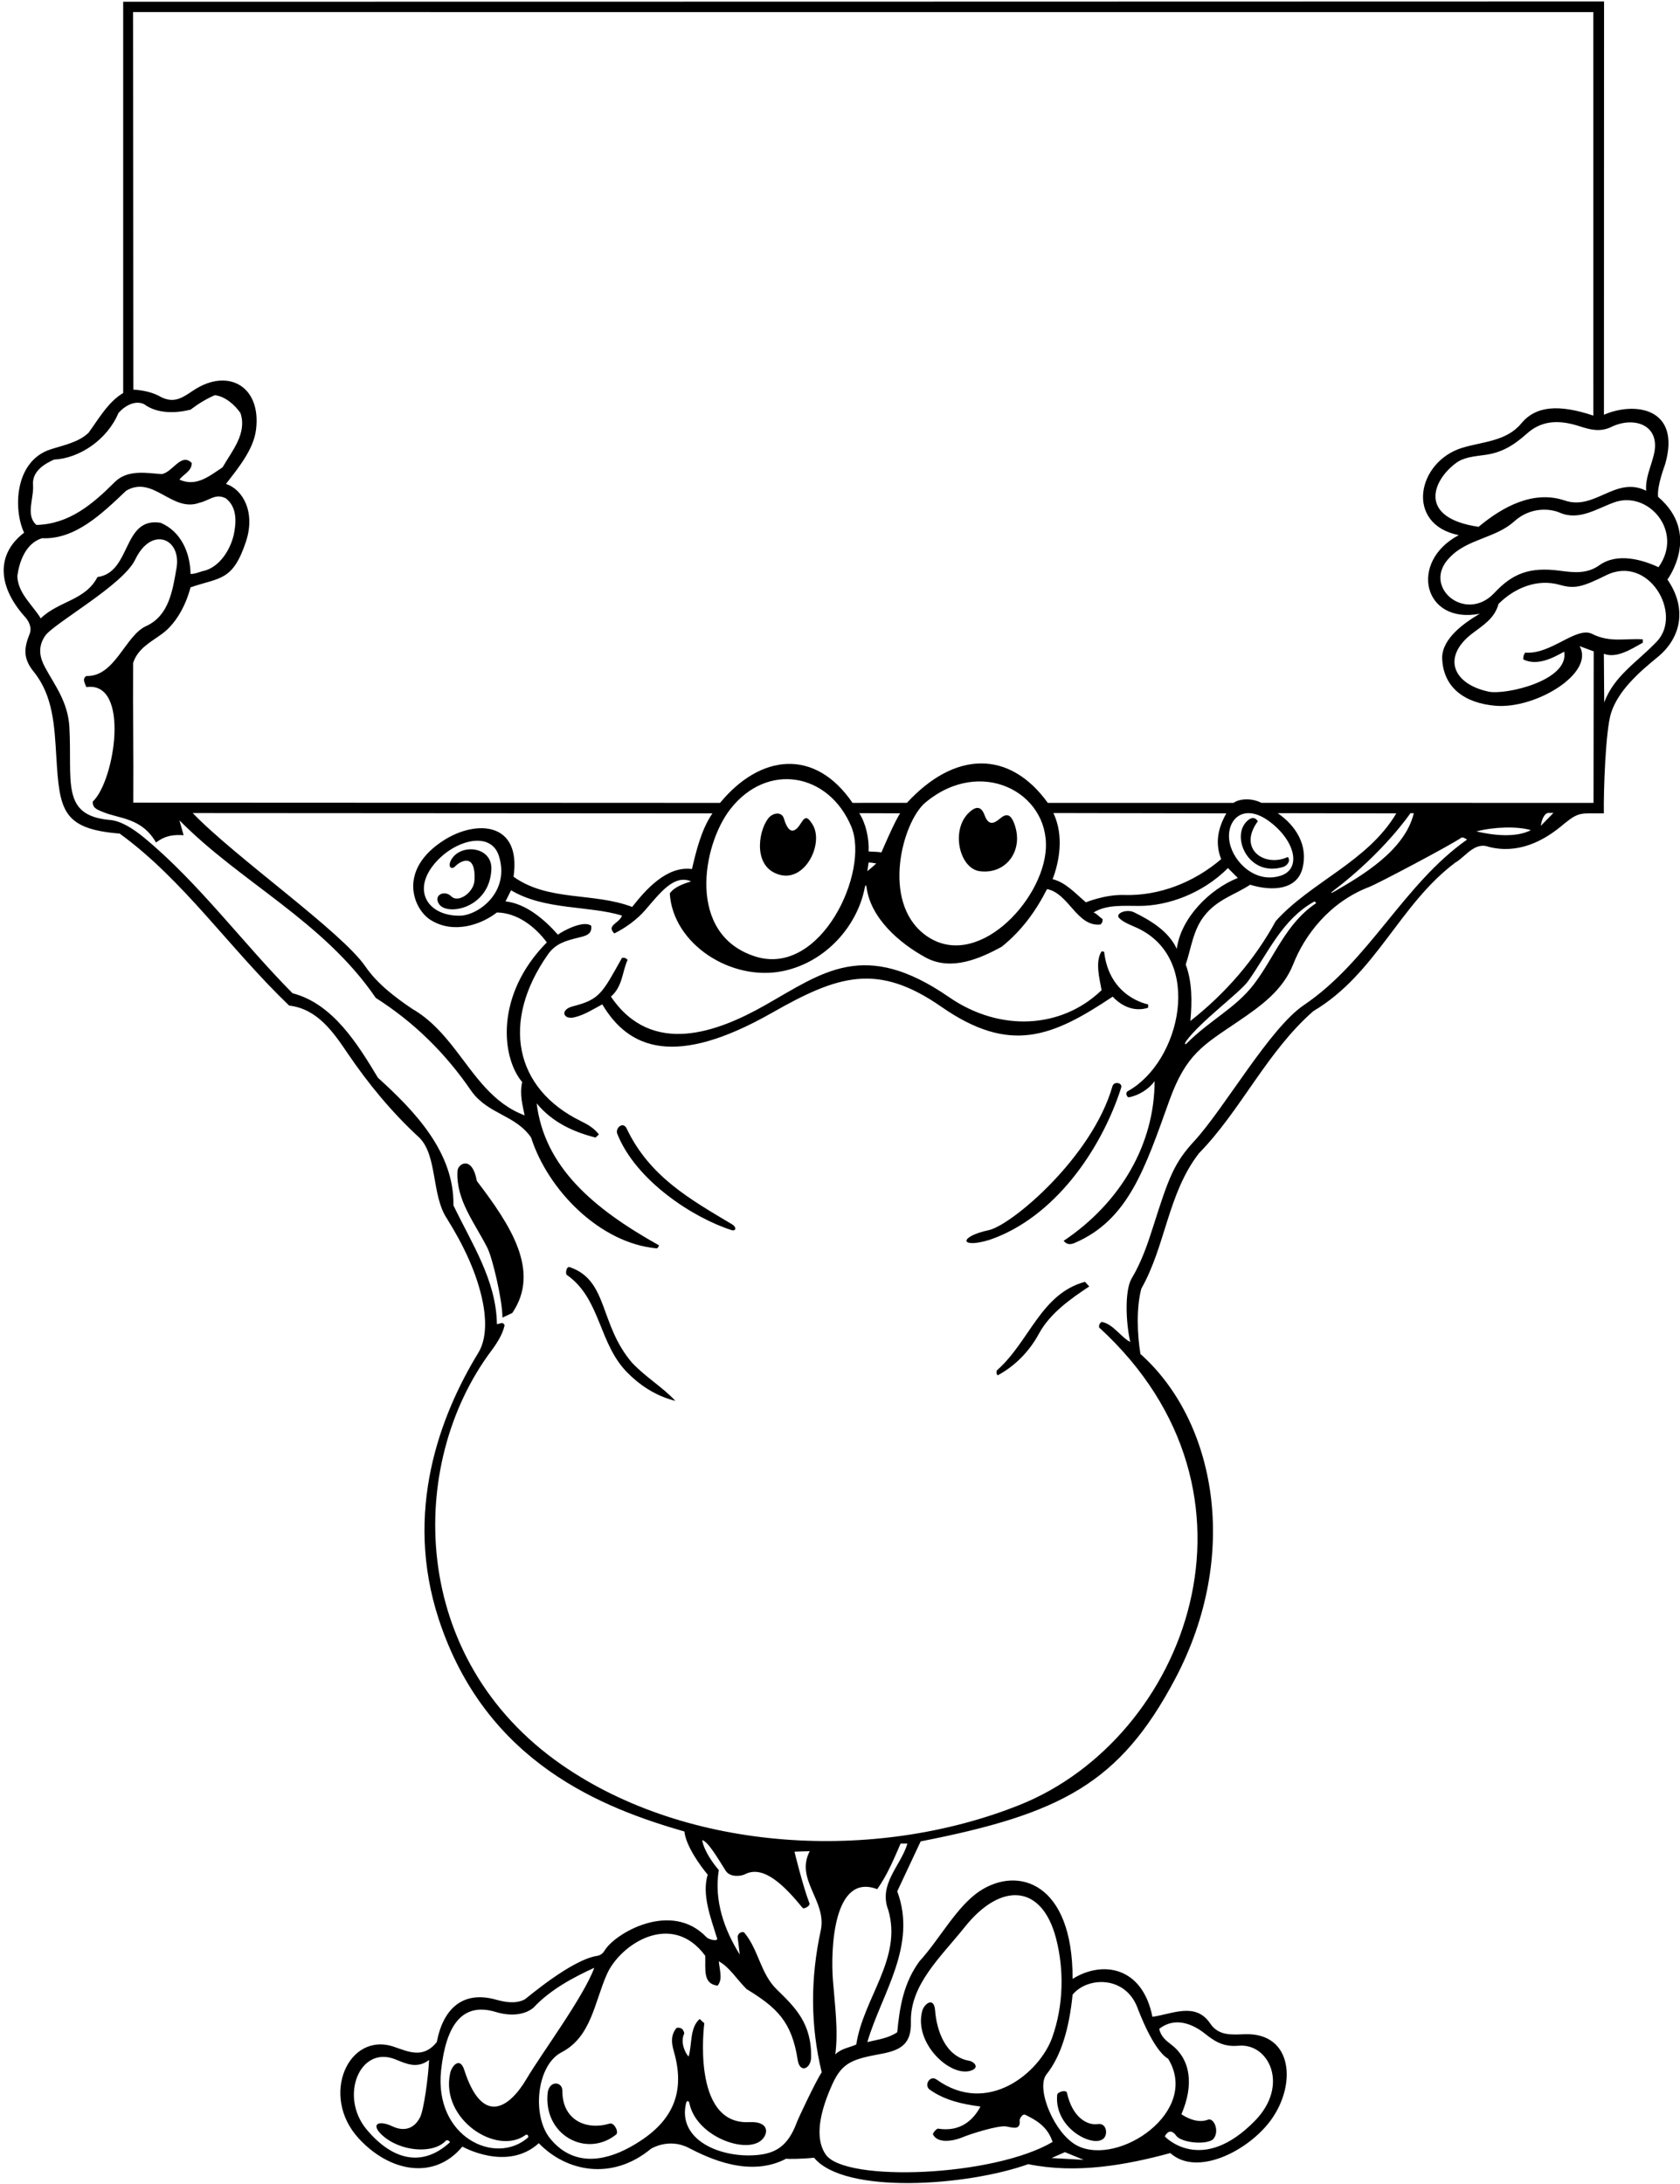 <?xml version="1.0" encoding="UTF-8"?>
<svg xmlns="http://www.w3.org/2000/svg" xmlns:xlink="http://www.w3.org/1999/xlink" width="414pt" height="538pt" viewBox="0 0 414 538" version="1.1">
<g id="surface1">
<path style=" stroke:none;fill-rule:nonzero;fill:rgb(0%,0%,0%);fill-opacity:1;" d="M 408.605 122.406 C 408.273 119.781 410.199 114.848 410.363 114.281 C 414.312 100.43 402.812 98.879 395.258 102.176 L 395.285 0.363 C 383.645 0.391 30.355 0.434 30.355 0.434 L 30.355 96.82 C 26.637 99.023 24.32 103.199 21.816 106.617 C 19.309 109.008 15.664 109.656 12.414 110.719 C 3.52 113.633 3.262 125.582 5.941 131.227 C -0.812 136.391 -0.73 144.129 5.941 151.73 C 7.051 152.852 7.945 154.57 7.309 156.145 C 5.82 159.836 5.719 162.281 8.34 165.523 C 13.105 171.422 13.422 178.906 13.871 186.312 C 14.672 199.418 15.195 204.219 29.484 205.352 C 45.207 216.742 56.598 233.68 71.258 247.73 C 78.262 248.52 82.246 254.434 85.664 259.48 C 90.727 266.957 96.582 274.059 103.309 280.238 C 107.836 284.688 106.301 294.484 110.145 300.211 C 114.16 306.648 117.625 313.73 119.039 321.133 C 119.57 323.918 120.215 329.426 117.887 333.234 C 108.441 348.684 99.434 372.355 108.117 398.883 C 119.777 434.496 148.879 445.5 168.656 451.199 C 169.035 454.77 172.59 459.676 174.398 461.832 C 172.887 466.762 175.184 472.543 176.719 477.555 C 176.953 478.336 174.68 477.848 174.098 477.238 C 165.406 468.109 151.594 476.27 149.031 480.465 C 148.668 481.055 148.23 481.586 147.281 481.809 C 140.828 482.719 129.773 492.312 129.312 492.555 C 127.102 493.707 124.559 493.266 122.188 492.609 C 113.719 490.266 109.102 495.258 107.637 503.074 C 104.312 507.207 100.727 505.48 97.133 504.246 C 85.848 500.363 78.781 516.312 88.363 526.77 C 96.039 535.141 107.055 537.141 113.941 528.82 C 113.941 528.82 124.969 535.094 132.777 527.984 C 139.469 534.938 150.766 537.359 160.422 529.352 C 160.422 529.352 164.797 526.598 169.699 529.129 C 174.594 531.656 184.727 536.555 193.766 531.781 C 193.914 531.934 198.262 531.844 200.602 531.555 C 208.051 540.637 238.094 538.609 253.387 533.148 C 265.309 535.578 277.461 533.375 288.398 530.414 C 295.008 536.363 307.648 529.824 313.117 522.387 C 319.613 513.551 318.551 500.785 306.855 501.133 C 303.645 501.23 300.309 501.652 298.195 498.441 C 294.578 493.152 288.93 496.16 283.992 496.844 C 281.531 484.5 271.742 482.883 264.32 487.504 C 264.379 463.816 250.93 459.645 241.5 465.832 C 235.75 469.605 231.5 477.824 226.574 483.176 C 222.699 488.492 221.715 494.262 221.105 500.645 C 218.902 502.16 216.215 502.465 213.738 503.074 C 217.23 491.148 226.117 479.375 221.105 465.934 L 226.879 453.629 C 261.363 446.879 275.934 439.359 289.555 413.66 C 305.879 382.859 299.461 349.938 281.031 333.555 C 280.27 328.844 279.969 322.312 281.258 317.453 C 287.258 306.895 287.789 293.984 295.461 284.109 C 305.789 273.555 312.172 259.121 323.637 249.098 C 339.133 239.906 344.828 222.82 358.652 212.488 C 361.082 211.121 363.359 207.324 366.852 208.617 C 373.914 210.438 380.297 207.402 385.461 202.922 C 389.262 199.848 389.613 200.441 395.234 200.379 C 395.148 194.758 395.66 179.82 397.02 175.625 C 398.777 170.188 403.754 165.734 408.43 161.926 C 414.48 157.004 415.676 149.652 410.902 142.77 C 410.902 142.77 419.312 131.52 408.605 122.406 Z M 396.93 105.25 C 402.547 102.441 409.227 104.578 407.602 111.816 C 406.949 114.727 405.402 117.746 405.664 120.895 C 398.129 117.164 393.074 125.836 385.602 123.305 C 377.992 120.73 370.48 124.684 364.359 129.785 C 349.152 127.547 353.078 118.184 358.926 113.984 C 360.871 112.586 363.469 112.422 366.055 112.055 C 369.883 111.516 372.836 109.906 376.273 106.816 C 380.348 103.152 384.973 103.629 389.305 105.027 C 391.73 105.812 394.207 106.504 396.93 105.25 Z M 8.145 119.527 C 7.84 116.109 10.953 114.285 13.309 113.223 C 19.613 112.922 26.449 108.285 29.18 101.758 C 30.852 99.855 33.359 98.566 35.484 99.555 C 38.75 101.984 43.309 101.832 46.953 100.922 C 48.852 99.477 50.828 98.262 52.953 97.352 C 55.535 97.656 57.891 99.781 59.258 101.758 C 60.93 106.77 57.207 111.023 54.852 115.121 C 51.434 117.402 48.32 119.984 44.219 118.16 C 45.207 116.793 47.258 116.109 47.258 114.059 C 44.598 111.402 42.547 116.414 39.816 116.793 C 36.32 116.566 31.535 115.578 28.348 118.691 C 22.727 124.312 17.031 129.098 8.98 129.324 C 6.246 126.973 8.371 122.793 8.145 119.527 Z M 4.27 141.934 C 4.727 138.516 6.246 133.883 10.348 132.59 C 18.547 132.973 25.156 126.516 31.082 120.895 C 37.766 116.945 42.398 126.363 49.156 123.855 C 51.586 123.324 53.105 121.426 55.688 122.793 C 58.574 125.07 58.195 128.945 57.586 131.832 C 56.75 135.324 54.32 139.426 50.523 140.566 C 49.309 140.793 48.246 141.402 46.953 141.402 C 46.879 136.16 44.598 130.922 39.586 128.793 C 30.094 127.273 32.449 141.023 24.016 142.16 C 21.055 147.934 14.371 148.086 10.043 152.34 C 8.066 149.074 4.422 146.188 4.27 141.934 Z M 110.82 527.809 C 104.188 533.863 96.84 532.359 90.348 524.602 C 83.562 516.496 88.613 503.734 97.492 507.352 C 100.148 508.434 102.801 509.703 105.738 507.477 C 105.562 511.457 104.473 519.742 103.508 521.621 C 102.078 524.398 99.617 525.207 96.684 523.824 C 93.188 522.176 91.281 523.34 94.168 525.996 C 98.57 530.051 106.738 530.758 109.867 527.371 C 110.203 527.004 111.051 527.598 110.82 527.809 Z M 129.512 525.961 C 130.043 525.574 130.305 526.418 130.129 526.574 C 122.098 533.645 106.887 526.441 108.707 509.961 C 109.914 499.016 113.812 493.117 122.207 495.664 C 125.262 496.594 128.945 496.637 131.41 494.645 C 135.664 490.086 141.434 487.066 146.449 484.77 C 143.828 491.941 133.348 506.027 129.758 512.129 C 125.484 519.398 118.852 523.789 114.398 509.918 C 113.344 506.625 111.328 508.891 110.926 510.758 C 108.488 522.098 122.41 531.16 129.512 525.961 Z M 196.312 522.965 C 194.203 528.59 191.242 530.477 186.566 530.898 C 177.57 531.715 166.828 527.207 169.086 518.039 C 169.23 517.449 169.754 517.488 169.875 518.094 C 171.453 525.918 182.574 530.258 187.004 527.703 C 189.352 526.352 190.105 522.512 184.625 522.793 C 170.23 523.531 173.562 498.441 173.562 498.441 L 172.422 497.379 C 169.914 499.578 170.602 503.605 169.688 506.645 C 168.836 505.754 167.562 503.074 168.625 500.945 C 168.406 499.641 167.562 499.426 166.727 499.578 C 165.219 501.367 165.477 503.359 166.051 505.348 C 169.293 516.551 164.879 523.672 155.188 528.992 C 148.426 532.699 140.996 533.5 135.57 526.828 C 131.031 521.254 132.203 508.793 138.359 505.602 C 145.727 501.781 146.449 493.332 149.57 486.328 C 152.844 478.973 165.52 470.605 173.789 481.809 C 173.918 485.055 173.105 488.719 176.828 489.176 C 178.117 487.656 177.375 485.578 177.133 483.176 C 179.789 484.617 181.461 487.504 183.969 490.012 C 191.43 494.578 195.109 497.977 196.574 507.473 C 197.102 510.879 199.82 509.629 199.879 506.859 C 200.043 498.434 195.91 494.488 191.445 490.137 C 187.344 486.145 186.988 480.348 183.359 476.035 C 182.523 475.809 181.914 476.34 181.766 477.098 L 182.297 481.504 C 178.496 475.426 175.914 468.211 177.133 460.695 C 175.758 459.078 173.562 456.137 173.031 453.328 C 174.453 453.594 176.93 457.859 178.82 460.852 C 179.945 462.629 182.766 462.16 183.562 461.738 C 188.156 459.324 193.355 464.582 197.797 470.031 C 198.094 470.391 199.719 469.516 199.48 468.898 C 197.852 464.715 195.785 456.172 195.785 456.172 C 196.973 456.102 198.312 456.086 199.535 456.059 C 195.891 463.047 203.789 468.289 202.27 475.504 C 199.688 487.352 199.688 498.973 202.496 510.516 C 201.055 512.645 196.785 521.695 196.312 522.965 Z M 259.141 531.637 L 262.422 530.188 L 267.055 532.086 Z M 297.082 501.117 C 300.059 503.523 302.188 504.234 305.316 503.969 C 312.676 503.352 317.773 513.723 309.273 522.438 C 296.027 536.016 287.031 526.312 287.031 526.312 C 288.062 524.391 289.184 525.172 289.855 526.145 C 290.93 527.691 296.535 528.523 298.801 527.148 C 300.73 525.348 299.203 521.594 297.664 522.195 C 294.582 523.395 291.133 520.844 291.133 520.844 C 294.227 513.703 293.449 507.395 288.672 503.73 C 287.316 502.691 286.059 501.684 285.664 499.809 C 289.512 496.812 293.84 498.496 297.082 501.117 Z M 280.254 494.48 C 280.594 495.344 284.145 505.047 287.867 507.176 C 295.844 520.23 275.688 533.684 265.555 528.637 C 259.848 525.793 255.16 514.449 257.883 511.031 C 261.445 506.559 263.457 499.906 264.32 491.375 C 268.016 486.945 277.199 486.691 280.254 494.48 Z M 217.176 505.969 C 222.32 505.031 224.598 503.281 224.473 498.109 C 224.258 488.891 231.828 482.145 237.746 474.73 C 246.695 463.52 256.777 464.195 260.242 477.531 C 262.273 485.34 262.074 494.121 259.301 501.918 C 256.234 510.551 243.438 521.352 230.832 512.32 C 229.125 511.098 227.629 513.734 229.117 514.793 C 232.781 517.395 237.098 518.371 241.613 518.945 C 239.824 522.383 236.543 525.273 231.156 524.395 C 230.828 524.34 229.77 525.531 229.93 525.852 C 231.059 528.082 234.758 527.555 237.398 526.445 C 239.164 525.707 246.152 523.473 248.039 523.867 C 249.93 524.258 251.512 524.68 251.266 522.355 C 251.223 521.941 252.008 520.664 252.629 520.973 C 255.016 522.152 258.121 523.703 259.387 527.68 C 244.793 536.258 208.32 537.641 203.504 530.809 C 201.34 527.742 201.078 522.371 205.082 513.52 C 207.512 508.152 209.922 507.293 217.176 505.969 Z M 218.902 470.566 C 222.398 482.492 212.754 492.211 211.004 503.68 C 209.258 504.441 207.281 504.668 205.84 506.109 C 206.621 500.395 205.734 493.961 205.258 487.871 C 204.668 480.352 205.305 461.254 216.168 465.402 C 218.676 461.906 220.27 457.961 221.941 454.16 L 223.613 454.16 C 222.02 459.629 216.398 464.109 218.902 470.566 Z M 321.301 247.617 C 312.863 253.312 301.742 273.039 294.277 281.133 C 289.391 286.426 288.047 289.953 284.219 302.031 C 282.801 306.512 281.277 310.949 278.828 315.023 C 277.18 317.961 277.387 325.504 278.523 330.594 C 276.246 329.453 274.27 326.109 271.461 325.656 C 270.93 326.035 270.777 326.492 270.852 327.023 C 315.527 367.918 292.25 428.293 251.223 444.668 C 215.414 458.961 169.422 456.246 138.453 434.785 C 100.645 408.582 100.254 360.73 120.984 332.891 C 122.516 330.84 123.855 328.73 124.348 326.492 C 123.891 325.426 123.055 326.262 122.449 326.188 C 122.297 315.402 116.219 306.289 111.738 296.945 C 111.965 283.809 102.094 273.629 93.133 265.504 C 88.27 257.453 82.117 247.273 72.094 244.691 C 60.109 232.641 48.988 217.496 35.559 206.398 C 32.699 204.035 29.758 202.23 27.098 202 C 14.902 200.949 17.832 192.516 17.098 179.129 C 16.754 172.918 13.488 168.816 11.121 164.438 C 9.82 162.027 9.215 159.484 11.105 156.668 C 13.199 153.574 30.301 144.176 33.309 137.871 C 37.332 129.453 44.777 132.652 43.496 139.977 C 42.527 145.496 41.645 151.672 36.016 154.238 C 30.852 156.547 28.348 166.77 21.281 166.539 C 20.145 167.227 20.98 168.438 21.281 169.273 C 32.129 167.68 28.348 192.285 22.879 197.453 C 22.715 199.078 24.023 199.469 25.203 199.973 C 29.398 201.766 34.855 201.355 38.449 207.555 C 40.879 205.73 42.844 205.629 45.246 205.754 L 44.219 202.086 C 59.258 217.352 79.688 226.922 92.598 245.832 C 102.016 251.832 109.766 259.426 116.145 268.77 C 120.301 274.57 127.004 274.617 130.879 280.238 C 135.008 293.156 147.828 306.297 161.848 307.539 C 162.008 307.555 162.52 306.859 162.352 306.766 C 146.121 297.695 134.176 287.453 132.246 271.809 C 136.117 276.516 141.359 278.871 146.754 280.238 L 147.586 279.477 C 146.414 277.914 144.793 276.996 143.109 276.172 C 126.758 268.145 123.406 251.676 135.023 235.133 C 136.938 232.402 139.5 231.754 142.254 231.059 C 144.074 230.594 145.992 230.355 145.688 228.059 C 143.789 226.617 138.75 229.312 137.484 230.262 C 134.066 226.391 129.512 222.59 124.574 222.059 L 125.941 219.324 C 134.219 224.262 145.004 223.047 153.281 225.555 C 152.602 227.527 149.336 227.906 151.383 229.961 C 154.043 228.629 156.895 226.629 158.98 224.223 C 162.762 219.859 166.086 215.371 170.297 217.121 C 168.473 217.738 166.27 218.414 165.055 220.086 C 165.801 232.609 180.293 241.914 193.062 239.203 C 203.449 236.996 211.227 228.223 213.09 218.746 C 213.246 217.93 213.449 217.887 213.555 218.664 C 214.586 226.234 221.633 232.379 228.246 235.961 C 234.473 239.227 241.461 236.188 246.852 233.227 C 251.789 229.273 255.281 224.414 258.02 219.023 C 263.41 220.086 265.387 228.363 271.156 227.758 C 271.613 227.453 271.766 226.922 271.688 226.391 C 270.93 225.934 270.32 225.098 269.484 224.793 C 272.684 222.812 276.789 223.18 280.809 223.176 C 287.703 223.164 296.242 220.215 302.602 213.855 L 305.031 216.285 C 297.969 219.098 290.98 226.238 289.992 233.758 C 287.977 229.379 283.48 226.719 279.418 224.727 C 277.664 223.867 274.539 225.02 275.898 226.273 C 277.062 227.352 278.719 227.898 280.273 228.621 C 296.734 236.301 290.922 261.559 277.992 268.77 C 277.137 269.211 277.77 270.398 278.195 270.32 C 280.613 269.879 283.172 268.273 284.523 266.34 C 284.523 281.832 276.172 296.262 262.117 305.68 C 262.957 306.727 263.91 306.598 264.852 306.191 C 278.098 300.504 282.176 287.766 288.152 271.152 C 292.309 259.609 296.559 257.449 305.121 251.629 C 310.703 247.836 316.148 243.965 318.699 237.508 C 321.484 230.469 327.488 222.32 337.434 218.492 C 339.625 217.648 357.902 207.965 360.031 206.418 C 360.477 206.098 361.008 206.551 361.531 206.828 C 345.82 217.891 337.422 236.73 321.301 247.617 Z M 170.523 214.086 C 164.297 213.25 159.055 219.25 155.789 223.426 C 146.219 219.781 135.133 222.137 126.551 215.984 C 128.52 202.43 117.379 201.957 109.496 206.926 C 97.832 214.281 101.859 223.961 106.09 226.621 C 111.801 230.223 118.645 227.754 122.449 224.793 C 127.535 224.871 131.941 228.363 134.754 232.16 C 121.977 245.074 123.52 260.457 128.676 266.566 C 127.98 269.805 128.855 272.441 129.281 274.77 C 121.402 271.824 117.145 264.969 112.199 258.586 C 109.234 254.758 106.023 251.102 101.637 248.566 C 97.406 245.727 92.969 242.359 90.062 238.121 C 84.152 229.496 58.137 211.344 47.484 200.301 L 175.559 200.379 C 172.824 204.328 171.512 209.832 170.523 214.086 Z M 179.961 199.348 C 189.047 187.672 204.184 190.344 209.77 203.605 C 214.402 214.617 202.305 240.812 186.09 235.625 C 169.133 230.199 173.066 208.211 179.961 199.348 Z M 113.309 225.586 C 105.703 225.656 101.75 219.816 106.562 213.422 C 111.324 207.098 120.887 204.312 122.949 210.883 C 125.758 219.82 117.793 225.547 113.309 225.586 Z M 217.211 209.984 C 216.016 209.82 215.184 209.832 214.043 209.758 C 214.195 206.641 213.414 202.914 211.742 200.328 L 221.832 200.363 C 220.531 202.16 217.211 209.984 217.211 209.984 Z M 228.027 197.727 C 241.621 186.34 258.473 195.152 257.73 209.055 C 257.031 222.035 240.352 239.613 227.918 230.27 C 217.062 222.109 222.43 202.414 228.027 197.727 Z M 215.941 212.719 C 215.105 213.484 214.496 214.008 213.738 214.617 L 214.043 212.488 C 214.691 212.461 215.336 212.641 215.941 212.719 Z M 259.578 200.293 L 302.203 200.379 C 300.074 204.102 299.41 207.781 300.93 211.656 C 294.227 217.371 285.699 220.758 276.934 220.484 C 272.355 220.34 267.59 222.289 267.59 222.289 C 265.004 220.086 262.574 217.352 259.387 216.59 C 260.953 212.562 262.305 205.965 259.578 200.293 Z M 314.371 226.922 C 309.281 236.262 302.145 244.617 293.336 251.527 C 293.789 246.82 293.789 241.809 292.195 237.629 C 293.562 233.527 294.02 229.047 296.828 225.555 C 300.02 221.527 304.27 220.465 308.066 217.961 C 313.879 219.715 319.559 219.039 320.918 214.082 C 322.5 208.332 319.336 203.398 314.855 200.328 L 344.086 200.379 C 337.02 212.305 323.105 217.199 314.371 226.922 Z M 347.57 200.328 L 348.406 200.328 C 346.168 209.605 335.441 215.793 328.855 219.617 C 327.836 220.211 327.812 220.02 328.605 219.414 C 341.113 209.926 347.57 200.328 347.57 200.328 Z M 324.363 222.48 C 316.816 227.512 314.145 235.707 309.039 242.418 C 304.512 248.367 298.352 251.137 292.344 257.121 C 292.016 257.449 291.863 257.117 292.266 256.547 C 295.648 251.758 305.562 244.531 307.574 241.703 C 312.578 234.672 315.934 226.488 323.941 222.059 Z M 315.672 215.707 C 309.473 217.773 304.008 212.469 303.027 207.602 C 301.926 202.145 306.328 197.355 313.074 202.559 C 319.293 207.359 320.645 214.051 315.672 215.707 Z M 363.816 204.82 C 368.219 203.68 373.961 203.527 377.258 204.516 C 373.535 206.414 368.066 205.809 363.816 204.82 Z M 379.688 203.453 C 379.84 202.465 380.305 200.57 381.441 200.27 L 382.809 200.27 Z M 392.688 197.793 L 310.84 197.777 C 308.219 196.465 305.297 196.824 303.98 197.793 L 258.211 197.793 C 248.715 184.648 235.242 185.027 223.5 197.777 L 210.086 197.789 C 200.844 184.254 187.387 185.738 177.441 197.793 L 32.848 197.73 C 32.926 185.805 32.738 175.645 32.812 163.312 C 33.961 159.727 37.203 158.156 39.938 156.148 C 45.27 152.23 46.941 144.703 46.941 144.703 C 54.168 142.199 57.363 143.27 60.625 133.375 C 62.992 126.191 59.859 120.559 55.688 119.223 C 58.539 115.48 62.457 110.871 63.09 105.883 C 64.445 95.172 56.223 90.562 47.762 96.109 C 45.211 97.785 43.152 99.461 39.816 97.883 C 37.766 96.668 35.371 96.137 32.867 95.984 L 32.797 2.973 L 392.633 2.984 L 392.637 102.383 C 384.266 99.594 378.512 99.906 374.867 104.336 C 371.258 108.727 365.266 108.816 360.359 110.312 C 349.137 113.742 346.188 129.172 359.484 131.832 C 347.117 138.355 350.688 153.871 364.652 151.199 C 360.777 153.477 355.535 157.199 355.387 161.906 C 355.512 169.422 361.012 173.25 368.57 173.867 C 378.523 174.68 393.043 165.797 389.258 159.176 L 392.734 160.469 Z M 408.266 158.07 C 403.398 163.156 397.766 166.48 395.324 173.035 L 395.238 161.059 C 398.355 162.273 401.941 159.934 404.828 158.34 L 404.828 157.504 C 400.727 157.199 396.641 158.398 392.297 156.137 C 388.379 154.293 382.195 161.301 375.891 160.77 C 375.496 161.148 375.359 161.832 375.359 162.438 C 378.699 164.109 382.5 162.211 385.461 160.539 C 386.75 167.688 370.93 171.281 366.797 170.383 C 357.836 168.43 355.398 161.742 362.773 156.086 C 365.465 154.023 368.316 152.387 369.285 148.77 C 373.277 144.773 378.895 142.527 384.32 144.07 C 388.031 145.121 389.875 144.652 395.793 141.723 C 406.281 136.531 414.777 151.254 408.266 158.07 Z M 408.703 139.73 C 404.754 137.906 398.676 136.086 394.195 139.199 C 391.105 141.453 387.785 141.047 384.375 140.598 C 376.93 139.613 372.723 141.285 368.258 146.066 C 361.141 153.688 350.117 144.469 357.285 137.301 C 361.602 132.746 368.551 132.598 373.121 128.469 C 377.195 124.789 382.016 125.273 384.379 126.301 C 389.152 128.375 393.535 125.258 397.867 123.734 C 406.18 120.816 415.008 130.902 408.703 139.73 "/>
<path style=" stroke:none;fill-rule:nonzero;fill:rgb(0%,0%,0%);fill-opacity:1;" d="M 241.457 214.629 C 247.977 215.473 252.445 209.41 249.91 202.82 C 248.984 200.422 247.91 200.395 246.398 201.68 C 244.93 202.93 243.578 203.441 242.633 200.828 C 241.742 198.387 240.309 198.641 238.598 200.367 C 234.289 204.719 236.465 213.977 241.457 214.629 "/>
<path style=" stroke:none;fill-rule:nonzero;fill:rgb(0%,0%,0%);fill-opacity:1;" d="M 192.355 215.559 C 198.656 217.062 203.137 207.488 200.156 202.988 C 199.121 201.43 198.543 200.895 197.465 202.648 C 196.344 204.473 194.594 206.414 193.18 201.656 C 192.629 199.805 190.34 200.219 189.25 201.691 C 186.727 205.094 185.57 213.938 192.355 215.559 "/>
<path style=" stroke:none;fill-rule:nonzero;fill:rgb(0%,0%,0%);fill-opacity:1;" d="M 309.969 202.312 C 309.254 201.223 308.402 201.406 307.656 201.98 C 302.973 205.57 307.48 216.32 316.27 213.555 C 317.184 213.25 318.172 212.035 317.336 211.121 C 311.719 213.766 304.887 209.215 309.969 202.312 "/>
<path style=" stroke:none;fill-rule:nonzero;fill:rgb(0%,0%,0%);fill-opacity:1;" d="M 111.23 211.746 C 110.309 213.336 111.047 214.336 112.043 213.555 C 113.289 212.184 117.258 209.801 116.941 216.809 C 116.801 219.863 112.922 222.543 111.227 220.832 C 109.578 219.168 106.691 220.48 108.199 222.734 C 110.195 225.715 120.66 223.77 121.086 214.188 C 121.336 208.508 113.578 207.723 111.23 211.746 "/>
<path style=" stroke:none;fill-rule:nonzero;fill:rgb(0%,0%,0%);fill-opacity:1;" d="M 274.195 245.527 C 276.473 247.961 279.586 249.324 282.93 248.262 L 282.93 247.426 C 282.93 247.426 273.367 245.793 272.09 234.461 L 271.461 234.363 C 269.789 236.945 271.004 241.273 271.461 243.934 C 261.652 253.398 246.48 254.348 233.871 245.648 C 212.961 231.223 202.766 239.582 188.508 247.652 C 176.859 254.246 160.648 260.414 150.551 245.527 C 153.469 242.938 153.281 239.527 154.648 236.488 C 154.348 236.035 153.891 235.883 153.281 235.961 C 148.406 244.664 147.84 246.215 141.184 247.906 C 137.926 248.734 138.77 251.215 141.41 250.645 C 143.953 250.102 146.309 248.539 148.422 247.426 C 154.98 258.492 166.457 263.023 190.18 249.539 C 206.512 240.254 216.191 237.055 231.973 248.02 C 248.926 259.797 259.32 255.445 274.195 245.527 "/>
<path style=" stroke:none;fill-rule:nonzero;fill:rgb(0%,0%,0%);fill-opacity:1;" d="M 276.285 267.969 C 276.691 266.691 274.504 266.32 274.145 267.578 C 269.121 285.145 249.234 301.848 243.664 303.047 C 236.133 304.668 236.496 307.68 243.816 305.453 C 259.762 300.035 271.363 283.32 276.285 267.969 "/>
<path style=" stroke:none;fill-rule:nonzero;fill:rgb(0%,0%,0%);fill-opacity:1;" d="M 180.445 301.641 C 170.086 295.461 160.086 289.906 154.426 278.016 C 153.551 276.176 151.551 277.879 152.121 279.328 C 156.691 290.879 170.891 300.066 180.285 303.039 C 181.391 303.391 181.559 302.305 180.445 301.641 "/>
<path style=" stroke:none;fill-rule:nonzero;fill:rgb(0%,0%,0%);fill-opacity:1;" d="M 112.734 288.484 C 112.328 295.66 117.012 301.262 120.129 307.469 C 121.359 309.922 123.824 320.316 123.816 324.594 L 126.246 323.453 C 133.25 313.129 125.836 301.859 117.512 290.945 C 116.355 284.523 112.836 286.66 112.734 288.484 "/>
<path style=" stroke:none;fill-rule:nonzero;fill:rgb(0%,0%,0%);fill-opacity:1;" d="M 155.789 335.758 C 147.594 326.211 149.973 315.465 140.422 312.172 C 139.516 311.859 139.309 313.816 139.664 314.066 C 148.195 320 147.445 331.344 154.953 338.488 C 158.363 341.855 162.32 344.109 166.422 345.098 C 163.23 341.68 159.359 339.477 155.789 335.758 "/>
<path style=" stroke:none;fill-rule:nonzero;fill:rgb(0%,0%,0%);fill-opacity:1;" d="M 245.691 337.574 C 245.426 337.809 245.609 338.961 245.969 338.766 C 250.191 336.449 253.715 332.883 256.117 328.391 C 258.852 323.453 263.941 319.883 268.422 316.922 L 267.359 315.781 C 256.48 318.723 253.711 330.488 245.691 337.574 "/>
<path style=" stroke:none;fill-rule:nonzero;fill:rgb(0%,0%,0%);fill-opacity:1;" d="M 239.359 510.074 C 241.473 509.316 239.996 507.883 238.852 507.684 C 232.887 506.648 230.797 500.043 230.43 495.238 C 230.164 491.797 227.742 493.637 227.27 495.379 C 225.105 503.355 234.27 511.906 239.359 510.074 "/>
<path style=" stroke:none;fill-rule:nonzero;fill:rgb(0%,0%,0%);fill-opacity:1;" d="M 150.262 523.145 C 144.398 524.91 138.52 522.266 138.578 514.992 C 138.594 512.949 135.586 512.352 134.98 515.379 C 133.734 525.961 144.504 531.727 151.832 525.844 C 152.586 525.242 151.328 522.824 150.262 523.145 "/>
<path style=" stroke:none;fill-rule:nonzero;fill:rgb(0%,0%,0%);fill-opacity:1;" d="M 272.102 526.668 C 273.051 525.504 272.543 522.973 270.598 523.27 C 267.785 523.695 264.23 521.461 262.938 515.605 C 262.734 514.668 260.586 515.367 260.52 516.07 C 259.719 524.531 269.852 529.426 272.102 526.668 "/>
</g>
</svg>
